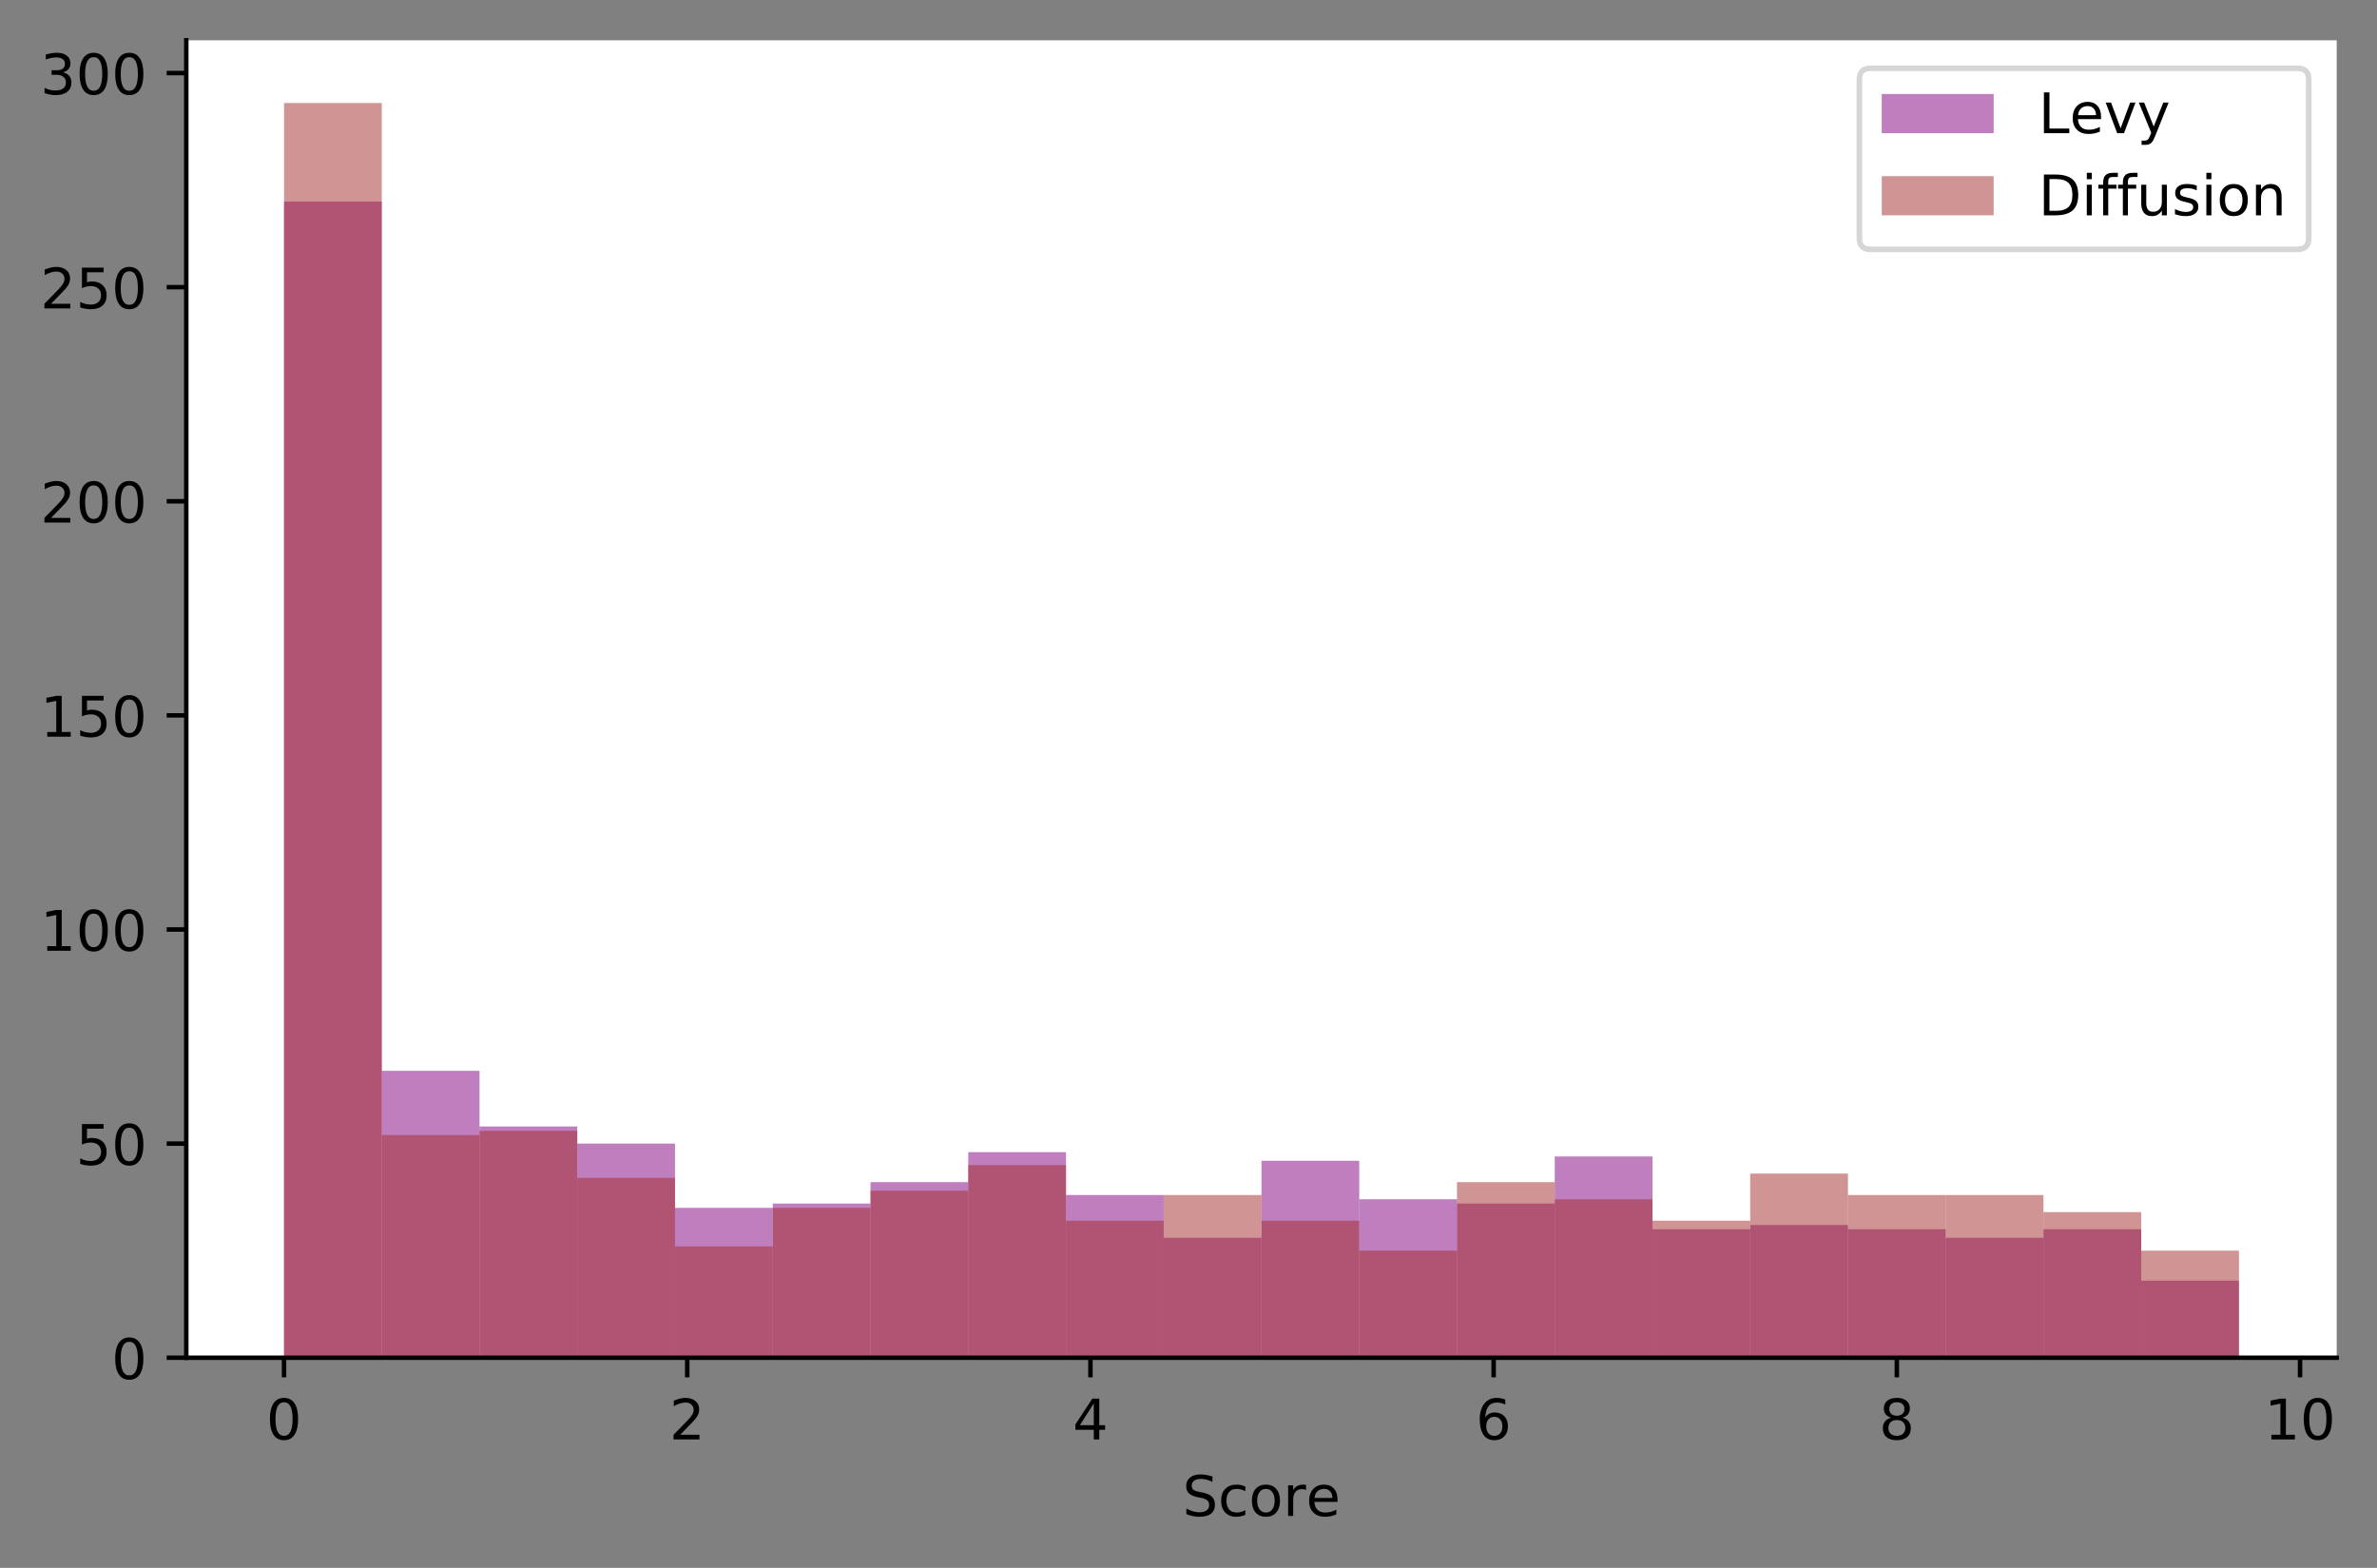 <?xml version="1.0" encoding="utf-8" standalone="no"?>
<!DOCTYPE svg PUBLIC "-//W3C//DTD SVG 1.1//EN"
  "http://www.w3.org/Graphics/SVG/1.1/DTD/svg11.dtd">
<!-- Created with matplotlib (https://matplotlib.org/) -->
<svg height="280.156pt" version="1.1" viewBox="0 0 424.762 280.156" width="424.762pt" xmlns="http://www.w3.org/2000/svg" xmlns:xlink="http://www.w3.org/1999/xlink">
 <rect x="0" y="0" width="424.762" height="280.156" fill="#808080" stroke="none"/>
 <defs>
  <style type="text/css">
*{stroke-linecap:butt;stroke-linejoin:round;}
  </style>
 </defs>
 <g id="figure_1">
  <g id="patch_1">
   <path d="M 0 280.156 
L 424.762 280.156 
L 424.762 0 
L 0 0 
z
" style="fill:none;"/>
  </g>
  <g id="axes_1">
   <g id="patch_2">
    <path d="M 33.288 242.6 
L 417.562 242.6 
L 417.562 7.2 
L 33.288 7.2 
z
" style="fill:#ffffff;"/>
   </g>
   <g id="patch_3">
    <path clip-path="url(#p902fbf78a1)" d="M 50.755 242.6 
L 68.222 242.6 
L 68.222 36.008 
L 50.755 36.008 
z
" style="fill:#800080;opacity:0.5;"/>
   </g>
   <g id="patch_4">
    <path clip-path="url(#p902fbf78a1)" d="M 68.222 242.6 
L 85.689 242.6 
L 85.689 191.335 
L 68.222 191.335 
z
" style="fill:#800080;opacity:0.5;"/>
   </g>
   <g id="patch_5">
    <path clip-path="url(#p902fbf78a1)" d="M 85.689 242.6 
L 103.156 242.6 
L 103.156 201.282 
L 85.689 201.282 
z
" style="fill:#800080;opacity:0.5;"/>
   </g>
   <g id="patch_6">
    <path clip-path="url(#p902fbf78a1)" d="M 103.156 242.6 
L 120.623 242.6 
L 120.623 204.342 
L 103.156 204.342 
z
" style="fill:#800080;opacity:0.5;"/>
   </g>
   <g id="patch_7">
    <path clip-path="url(#p902fbf78a1)" d="M 120.623 242.6 
L 138.09 242.6 
L 138.09 215.82 
L 120.623 215.82 
z
" style="fill:#800080;opacity:0.5;"/>
   </g>
   <g id="patch_8">
    <path clip-path="url(#p902fbf78a1)" d="M 138.09 242.6 
L 155.557 242.6 
L 155.557 215.054 
L 138.09 215.054 
z
" style="fill:#800080;opacity:0.5;"/>
   </g>
   <g id="patch_9">
    <path clip-path="url(#p902fbf78a1)" d="M 155.557 242.6 
L 173.024 242.6 
L 173.024 211.229 
L 155.557 211.229 
z
" style="fill:#800080;opacity:0.5;"/>
   </g>
   <g id="patch_10">
    <path clip-path="url(#p902fbf78a1)" d="M 173.024 242.6 
L 190.491 242.6 
L 190.491 205.873 
L 173.024 205.873 
z
" style="fill:#800080;opacity:0.5;"/>
   </g>
   <g id="patch_11">
    <path clip-path="url(#p902fbf78a1)" d="M 190.491 242.6 
L 207.958 242.6 
L 207.958 213.524 
L 190.491 213.524 
z
" style="fill:#800080;opacity:0.5;"/>
   </g>
   <g id="patch_12">
    <path clip-path="url(#p902fbf78a1)" d="M 207.958 242.6 
L 225.425 242.6 
L 225.425 221.176 
L 207.958 221.176 
z
" style="fill:#800080;opacity:0.5;"/>
   </g>
   <g id="patch_13">
    <path clip-path="url(#p902fbf78a1)" d="M 225.425 242.6 
L 242.892 242.6 
L 242.892 207.403 
L 225.425 207.403 
z
" style="fill:#800080;opacity:0.5;"/>
   </g>
   <g id="patch_14">
    <path clip-path="url(#p902fbf78a1)" d="M 242.892 242.6 
L 260.359 242.6 
L 260.359 214.289 
L 242.892 214.289 
z
" style="fill:#800080;opacity:0.5;"/>
   </g>
   <g id="patch_15">
    <path clip-path="url(#p902fbf78a1)" d="M 260.359 242.6 
L 277.826 242.6 
L 277.826 215.054 
L 260.359 215.054 
z
" style="fill:#800080;opacity:0.5;"/>
   </g>
   <g id="patch_16">
    <path clip-path="url(#p902fbf78a1)" d="M 277.826 242.6 
L 295.293 242.6 
L 295.293 206.638 
L 277.826 206.638 
z
" style="fill:#800080;opacity:0.5;"/>
   </g>
   <g id="patch_17">
    <path clip-path="url(#p902fbf78a1)" d="M 295.293 242.6 
L 312.76 242.6 
L 312.76 219.645 
L 295.293 219.645 
z
" style="fill:#800080;opacity:0.5;"/>
   </g>
   <g id="patch_18">
    <path clip-path="url(#p902fbf78a1)" d="M 312.76 242.6 
L 330.227 242.6 
L 330.227 218.88 
L 312.76 218.88 
z
" style="fill:#800080;opacity:0.5;"/>
   </g>
   <g id="patch_19">
    <path clip-path="url(#p902fbf78a1)" d="M 330.227 242.6 
L 347.694 242.6 
L 347.694 219.645 
L 330.227 219.645 
z
" style="fill:#800080;opacity:0.5;"/>
   </g>
   <g id="patch_20">
    <path clip-path="url(#p902fbf78a1)" d="M 347.694 242.6 
L 365.161 242.6 
L 365.161 221.176 
L 347.694 221.176 
z
" style="fill:#800080;opacity:0.5;"/>
   </g>
   <g id="patch_21">
    <path clip-path="url(#p902fbf78a1)" d="M 365.161 242.6 
L 382.628 242.6 
L 382.628 219.645 
L 365.161 219.645 
z
" style="fill:#800080;opacity:0.5;"/>
   </g>
   <g id="patch_22">
    <path clip-path="url(#p902fbf78a1)" d="M 382.628 242.6 
L 400.095 242.6 
L 400.095 228.827 
L 382.628 228.827 
z
" style="fill:#800080;opacity:0.5;"/>
   </g>
   <g id="patch_23">
    <path clip-path="url(#p902fbf78a1)" d="M 50.755 242.6 
L 68.222 242.6 
L 68.222 18.41 
L 50.755 18.41 
z
" style="fill:#a52a2a;opacity:0.5;"/>
   </g>
   <g id="patch_24">
    <path clip-path="url(#p902fbf78a1)" d="M 68.222 242.6 
L 85.689 242.6 
L 85.689 202.812 
L 68.222 202.812 
z
" style="fill:#a52a2a;opacity:0.5;"/>
   </g>
   <g id="patch_25">
    <path clip-path="url(#p902fbf78a1)" d="M 85.689 242.6 
L 103.156 242.6 
L 103.156 202.047 
L 85.689 202.047 
z
" style="fill:#a52a2a;opacity:0.5;"/>
   </g>
   <g id="patch_26">
    <path clip-path="url(#p902fbf78a1)" d="M 103.156 242.6 
L 120.623 242.6 
L 120.623 210.463 
L 103.156 210.463 
z
" style="fill:#a52a2a;opacity:0.5;"/>
   </g>
   <g id="patch_27">
    <path clip-path="url(#p902fbf78a1)" d="M 120.623 242.6 
L 138.09 242.6 
L 138.09 222.706 
L 120.623 222.706 
z
" style="fill:#a52a2a;opacity:0.5;"/>
   </g>
   <g id="patch_28">
    <path clip-path="url(#p902fbf78a1)" d="M 138.09 242.6 
L 155.557 242.6 
L 155.557 215.82 
L 138.09 215.82 
z
" style="fill:#a52a2a;opacity:0.5;"/>
   </g>
   <g id="patch_29">
    <path clip-path="url(#p902fbf78a1)" d="M 155.557 242.6 
L 173.024 242.6 
L 173.024 212.759 
L 155.557 212.759 
z
" style="fill:#a52a2a;opacity:0.5;"/>
   </g>
   <g id="patch_30">
    <path clip-path="url(#p902fbf78a1)" d="M 173.024 242.6 
L 190.491 242.6 
L 190.491 208.168 
L 173.024 208.168 
z
" style="fill:#a52a2a;opacity:0.5;"/>
   </g>
   <g id="patch_31">
    <path clip-path="url(#p902fbf78a1)" d="M 190.491 242.6 
L 207.958 242.6 
L 207.958 218.115 
L 190.491 218.115 
z
" style="fill:#a52a2a;opacity:0.5;"/>
   </g>
   <g id="patch_32">
    <path clip-path="url(#p902fbf78a1)" d="M 207.958 242.6 
L 225.425 242.6 
L 225.425 213.524 
L 207.958 213.524 
z
" style="fill:#a52a2a;opacity:0.5;"/>
   </g>
   <g id="patch_33">
    <path clip-path="url(#p902fbf78a1)" d="M 225.425 242.6 
L 242.892 242.6 
L 242.892 218.115 
L 225.425 218.115 
z
" style="fill:#a52a2a;opacity:0.5;"/>
   </g>
   <g id="patch_34">
    <path clip-path="url(#p902fbf78a1)" d="M 242.892 242.6 
L 260.359 242.6 
L 260.359 223.471 
L 242.892 223.471 
z
" style="fill:#a52a2a;opacity:0.5;"/>
   </g>
   <g id="patch_35">
    <path clip-path="url(#p902fbf78a1)" d="M 260.359 242.6 
L 277.826 242.6 
L 277.826 211.229 
L 260.359 211.229 
z
" style="fill:#a52a2a;opacity:0.5;"/>
   </g>
   <g id="patch_36">
    <path clip-path="url(#p902fbf78a1)" d="M 277.826 242.6 
L 295.293 242.6 
L 295.293 214.289 
L 277.826 214.289 
z
" style="fill:#a52a2a;opacity:0.5;"/>
   </g>
   <g id="patch_37">
    <path clip-path="url(#p902fbf78a1)" d="M 295.293 242.6 
L 312.76 242.6 
L 312.76 218.115 
L 295.293 218.115 
z
" style="fill:#a52a2a;opacity:0.5;"/>
   </g>
   <g id="patch_38">
    <path clip-path="url(#p902fbf78a1)" d="M 312.76 242.6 
L 330.227 242.6 
L 330.227 209.698 
L 312.76 209.698 
z
" style="fill:#a52a2a;opacity:0.5;"/>
   </g>
   <g id="patch_39">
    <path clip-path="url(#p902fbf78a1)" d="M 330.227 242.6 
L 347.694 242.6 
L 347.694 213.524 
L 330.227 213.524 
z
" style="fill:#a52a2a;opacity:0.5;"/>
   </g>
   <g id="patch_40">
    <path clip-path="url(#p902fbf78a1)" d="M 347.694 242.6 
L 365.161 242.6 
L 365.161 213.524 
L 347.694 213.524 
z
" style="fill:#a52a2a;opacity:0.5;"/>
   </g>
   <g id="patch_41">
    <path clip-path="url(#p902fbf78a1)" d="M 365.161 242.6 
L 382.628 242.6 
L 382.628 216.585 
L 365.161 216.585 
z
" style="fill:#a52a2a;opacity:0.5;"/>
   </g>
   <g id="patch_42">
    <path clip-path="url(#p902fbf78a1)" d="M 382.628 242.6 
L 400.095 242.6 
L 400.095 223.471 
L 382.628 223.471 
z
" style="fill:#a52a2a;opacity:0.5;"/>
   </g>
   <g id="matplotlib.axis_1">
    <g id="xtick_1">
     <g id="line2d_1">
      <defs>
       <path d="M 0 0 
L 0 3.5 
" id="m88babfe16b" style="stroke:#000000;stroke-width:0.8;"/>
      </defs>
      <g>
       <use style="stroke:#000000;stroke-width:0.8;" x="50.755" xlink:href="#m88babfe16b" y="242.6"/>
      </g>
     </g>
     <g id="text_1">
      <!-- 0 -->
      <defs>
       <path d="M 31.781 66.406 
Q 24.172 66.406 20.328 58.906 
Q 16.5 51.422 16.5 36.375 
Q 16.5 21.391 20.328 13.891 
Q 24.172 6.391 31.781 6.391 
Q 39.453 6.391 43.281 13.891 
Q 47.125 21.391 47.125 36.375 
Q 47.125 51.422 43.281 58.906 
Q 39.453 66.406 31.781 66.406 
z
M 31.781 74.219 
Q 44.047 74.219 50.516 64.516 
Q 56.984 54.828 56.984 36.375 
Q 56.984 17.969 50.516 8.266 
Q 44.047 -1.422 31.781 -1.422 
Q 19.531 -1.422 13.062 8.266 
Q 6.594 17.969 6.594 36.375 
Q 6.594 54.828 13.062 64.516 
Q 19.531 74.219 31.781 74.219 
z
" id="DejaVuSans-48"/>
      </defs>
      <g transform="translate(47.573 257.198)scale(0.1 -0.1)">
       <use xlink:href="#DejaVuSans-48"/>
      </g>
     </g>
    </g>
    <g id="xtick_2">
     <g id="line2d_2">
      <g>
       <use style="stroke:#000000;stroke-width:0.8;" x="122.806" xlink:href="#m88babfe16b" y="242.6"/>
      </g>
     </g>
     <g id="text_2">
      <!-- 2 -->
      <defs>
       <path d="M 19.188 8.297 
L 53.609 8.297 
L 53.609 0 
L 7.328 0 
L 7.328 8.297 
Q 12.938 14.109 22.625 23.891 
Q 32.328 33.688 34.812 36.531 
Q 39.547 41.844 41.422 45.531 
Q 43.312 49.219 43.312 52.781 
Q 43.312 58.594 39.234 62.25 
Q 35.156 65.922 28.609 65.922 
Q 23.969 65.922 18.812 64.312 
Q 13.672 62.703 7.812 59.422 
L 7.812 69.391 
Q 13.766 71.781 18.938 73 
Q 24.125 74.219 28.422 74.219 
Q 39.75 74.219 46.484 68.547 
Q 53.219 62.891 53.219 53.422 
Q 53.219 48.922 51.531 44.891 
Q 49.859 40.875 45.406 35.406 
Q 44.188 33.984 37.641 27.219 
Q 31.109 20.453 19.188 8.297 
z
" id="DejaVuSans-50"/>
      </defs>
      <g transform="translate(119.625 257.198)scale(0.1 -0.1)">
       <use xlink:href="#DejaVuSans-50"/>
      </g>
     </g>
    </g>
    <g id="xtick_3">
     <g id="line2d_3">
      <g>
       <use style="stroke:#000000;stroke-width:0.8;" x="194.858" xlink:href="#m88babfe16b" y="242.6"/>
      </g>
     </g>
     <g id="text_3">
      <!-- 4 -->
      <defs>
       <path d="M 37.797 64.312 
L 12.891 25.391 
L 37.797 25.391 
z
M 35.203 72.906 
L 47.609 72.906 
L 47.609 25.391 
L 58.016 25.391 
L 58.016 17.188 
L 47.609 17.188 
L 47.609 0 
L 37.797 0 
L 37.797 17.188 
L 4.891 17.188 
L 4.891 26.703 
z
" id="DejaVuSans-52"/>
      </defs>
      <g transform="translate(191.676 257.198)scale(0.1 -0.1)">
       <use xlink:href="#DejaVuSans-52"/>
      </g>
     </g>
    </g>
    <g id="xtick_4">
     <g id="line2d_4">
      <g>
       <use style="stroke:#000000;stroke-width:0.8;" x="266.909" xlink:href="#m88babfe16b" y="242.6"/>
      </g>
     </g>
     <g id="text_4">
      <!-- 6 -->
      <defs>
       <path d="M 33.016 40.375 
Q 26.375 40.375 22.484 35.828 
Q 18.609 31.297 18.609 23.391 
Q 18.609 15.531 22.484 10.953 
Q 26.375 6.391 33.016 6.391 
Q 39.656 6.391 43.531 10.953 
Q 47.406 15.531 47.406 23.391 
Q 47.406 31.297 43.531 35.828 
Q 39.656 40.375 33.016 40.375 
z
M 52.594 71.297 
L 52.594 62.312 
Q 48.875 64.062 45.094 64.984 
Q 41.312 65.922 37.594 65.922 
Q 27.828 65.922 22.672 59.328 
Q 17.531 52.734 16.797 39.406 
Q 19.672 43.656 24.016 45.922 
Q 28.375 48.188 33.594 48.188 
Q 44.578 48.188 50.953 41.516 
Q 57.328 34.859 57.328 23.391 
Q 57.328 12.156 50.688 5.359 
Q 44.047 -1.422 33.016 -1.422 
Q 20.359 -1.422 13.672 8.266 
Q 6.984 17.969 6.984 36.375 
Q 6.984 53.656 15.188 63.938 
Q 23.391 74.219 37.203 74.219 
Q 40.922 74.219 44.703 73.484 
Q 48.484 72.75 52.594 71.297 
z
" id="DejaVuSans-54"/>
      </defs>
      <g transform="translate(263.728 257.198)scale(0.1 -0.1)">
       <use xlink:href="#DejaVuSans-54"/>
      </g>
     </g>
    </g>
    <g id="xtick_5">
     <g id="line2d_5">
      <g>
       <use style="stroke:#000000;stroke-width:0.8;" x="338.961" xlink:href="#m88babfe16b" y="242.6"/>
      </g>
     </g>
     <g id="text_5">
      <!-- 8 -->
      <defs>
       <path d="M 31.781 34.625 
Q 24.75 34.625 20.719 30.859 
Q 16.703 27.094 16.703 20.516 
Q 16.703 13.922 20.719 10.156 
Q 24.75 6.391 31.781 6.391 
Q 38.812 6.391 42.859 10.172 
Q 46.922 13.969 46.922 20.516 
Q 46.922 27.094 42.891 30.859 
Q 38.875 34.625 31.781 34.625 
z
M 21.922 38.812 
Q 15.578 40.375 12.031 44.719 
Q 8.5 49.078 8.5 55.328 
Q 8.5 64.062 14.719 69.141 
Q 20.953 74.219 31.781 74.219 
Q 42.672 74.219 48.875 69.141 
Q 55.078 64.062 55.078 55.328 
Q 55.078 49.078 51.531 44.719 
Q 48 40.375 41.703 38.812 
Q 48.828 37.156 52.797 32.312 
Q 56.781 27.484 56.781 20.516 
Q 56.781 9.906 50.312 4.234 
Q 43.844 -1.422 31.781 -1.422 
Q 19.734 -1.422 13.25 4.234 
Q 6.781 9.906 6.781 20.516 
Q 6.781 27.484 10.781 32.312 
Q 14.797 37.156 21.922 38.812 
z
M 18.312 54.391 
Q 18.312 48.734 21.844 45.562 
Q 25.391 42.391 31.781 42.391 
Q 38.141 42.391 41.719 45.562 
Q 45.312 48.734 45.312 54.391 
Q 45.312 60.062 41.719 63.234 
Q 38.141 66.406 31.781 66.406 
Q 25.391 66.406 21.844 63.234 
Q 18.312 60.062 18.312 54.391 
z
" id="DejaVuSans-56"/>
      </defs>
      <g transform="translate(335.78 257.198)scale(0.1 -0.1)">
       <use xlink:href="#DejaVuSans-56"/>
      </g>
     </g>
    </g>
    <g id="xtick_6">
     <g id="line2d_6">
      <g>
       <use style="stroke:#000000;stroke-width:0.8;" x="411.012" xlink:href="#m88babfe16b" y="242.6"/>
      </g>
     </g>
     <g id="text_6">
      <!-- 10 -->
      <defs>
       <path d="M 12.406 8.297 
L 28.516 8.297 
L 28.516 63.922 
L 10.984 60.406 
L 10.984 69.391 
L 28.422 72.906 
L 38.281 72.906 
L 38.281 8.297 
L 54.391 8.297 
L 54.391 0 
L 12.406 0 
z
" id="DejaVuSans-49"/>
      </defs>
      <g transform="translate(404.65 257.198)scale(0.1 -0.1)">
       <use xlink:href="#DejaVuSans-49"/>
       <use x="63.623" xlink:href="#DejaVuSans-48"/>
      </g>
     </g>
    </g>
    <g id="text_7">
     <!-- Score -->
     <defs>
      <path d="M 53.516 70.516 
L 53.516 60.891 
Q 47.906 63.578 42.922 64.891 
Q 37.938 66.219 33.297 66.219 
Q 25.25 66.219 20.875 63.094 
Q 16.5 59.969 16.5 54.203 
Q 16.5 49.359 19.406 46.891 
Q 22.312 44.438 30.422 42.922 
L 36.375 41.703 
Q 47.406 39.594 52.656 34.297 
Q 57.906 29 57.906 20.125 
Q 57.906 9.516 50.797 4.047 
Q 43.703 -1.422 29.984 -1.422 
Q 24.812 -1.422 18.969 -0.25 
Q 13.141 0.922 6.891 3.219 
L 6.891 13.375 
Q 12.891 10.016 18.656 8.297 
Q 24.422 6.594 29.984 6.594 
Q 38.422 6.594 43.016 9.906 
Q 47.609 13.234 47.609 19.391 
Q 47.609 24.75 44.312 27.781 
Q 41.016 30.812 33.5 32.328 
L 27.484 33.5 
Q 16.453 35.688 11.516 40.375 
Q 6.594 45.062 6.594 53.422 
Q 6.594 63.094 13.406 68.656 
Q 20.219 74.219 32.172 74.219 
Q 37.312 74.219 42.625 73.281 
Q 47.953 72.359 53.516 70.516 
z
" id="DejaVuSans-83"/>
      <path d="M 48.781 52.594 
L 48.781 44.188 
Q 44.969 46.297 41.141 47.344 
Q 37.312 48.391 33.406 48.391 
Q 24.656 48.391 19.812 42.844 
Q 14.984 37.312 14.984 27.297 
Q 14.984 17.281 19.812 11.734 
Q 24.656 6.203 33.406 6.203 
Q 37.312 6.203 41.141 7.25 
Q 44.969 8.297 48.781 10.406 
L 48.781 2.094 
Q 45.016 0.344 40.984 -0.531 
Q 36.969 -1.422 32.422 -1.422 
Q 20.062 -1.422 12.781 6.344 
Q 5.516 14.109 5.516 27.297 
Q 5.516 40.672 12.859 48.328 
Q 20.219 56 33.016 56 
Q 37.156 56 41.109 55.141 
Q 45.062 54.297 48.781 52.594 
z
" id="DejaVuSans-99"/>
      <path d="M 30.609 48.391 
Q 23.391 48.391 19.188 42.75 
Q 14.984 37.109 14.984 27.297 
Q 14.984 17.484 19.156 11.844 
Q 23.344 6.203 30.609 6.203 
Q 37.797 6.203 41.984 11.859 
Q 46.188 17.531 46.188 27.297 
Q 46.188 37.016 41.984 42.703 
Q 37.797 48.391 30.609 48.391 
z
M 30.609 56 
Q 42.328 56 49.016 48.375 
Q 55.719 40.766 55.719 27.297 
Q 55.719 13.875 49.016 6.219 
Q 42.328 -1.422 30.609 -1.422 
Q 18.844 -1.422 12.172 6.219 
Q 5.516 13.875 5.516 27.297 
Q 5.516 40.766 12.172 48.375 
Q 18.844 56 30.609 56 
z
" id="DejaVuSans-111"/>
      <path d="M 41.109 46.297 
Q 39.594 47.172 37.812 47.578 
Q 36.031 48 33.891 48 
Q 26.266 48 22.188 43.047 
Q 18.109 38.094 18.109 28.812 
L 18.109 0 
L 9.078 0 
L 9.078 54.688 
L 18.109 54.688 
L 18.109 46.188 
Q 20.953 51.172 25.484 53.578 
Q 30.031 56 36.531 56 
Q 37.453 56 38.578 55.875 
Q 39.703 55.766 41.062 55.516 
z
" id="DejaVuSans-114"/>
      <path d="M 56.203 29.594 
L 56.203 25.203 
L 14.891 25.203 
Q 15.484 15.922 20.484 11.062 
Q 25.484 6.203 34.422 6.203 
Q 39.594 6.203 44.453 7.469 
Q 49.312 8.734 54.109 11.281 
L 54.109 2.781 
Q 49.266 0.734 44.188 -0.344 
Q 39.109 -1.422 33.891 -1.422 
Q 20.797 -1.422 13.156 6.188 
Q 5.516 13.812 5.516 26.812 
Q 5.516 40.234 12.766 48.109 
Q 20.016 56 32.328 56 
Q 43.359 56 49.781 48.891 
Q 56.203 41.797 56.203 29.594 
z
M 47.219 32.234 
Q 47.125 39.594 43.094 43.984 
Q 39.062 48.391 32.422 48.391 
Q 24.906 48.391 20.391 44.141 
Q 15.875 39.891 15.188 32.172 
z
" id="DejaVuSans-101"/>
     </defs>
     <g transform="translate(211.312 270.877)scale(0.1 -0.1)">
      <use xlink:href="#DejaVuSans-83"/>
      <use x="63.477" xlink:href="#DejaVuSans-99"/>
      <use x="118.457" xlink:href="#DejaVuSans-111"/>
      <use x="179.639" xlink:href="#DejaVuSans-114"/>
      <use x="220.721" xlink:href="#DejaVuSans-101"/>
     </g>
    </g>
   </g>
   <g id="matplotlib.axis_2">
    <g id="ytick_1">
     <g id="line2d_7">
      <defs>
       <path d="M 0 0 
L -3.5 0 
" id="md557a34615" style="stroke:#000000;stroke-width:0.8;"/>
      </defs>
      <g>
       <use style="stroke:#000000;stroke-width:0.8;" x="33.288" xlink:href="#md557a34615" y="242.6"/>
      </g>
     </g>
     <g id="text_8">
      <!-- 0 -->
      <g transform="translate(19.925 246.399)scale(0.1 -0.1)">
       <use xlink:href="#DejaVuSans-48"/>
      </g>
     </g>
    </g>
    <g id="ytick_2">
     <g id="line2d_8">
      <g>
       <use style="stroke:#000000;stroke-width:0.8;" x="33.288" xlink:href="#md557a34615" y="204.342"/>
      </g>
     </g>
     <g id="text_9">
      <!-- 50 -->
      <defs>
       <path d="M 10.797 72.906 
L 49.516 72.906 
L 49.516 64.594 
L 19.828 64.594 
L 19.828 46.734 
Q 21.969 47.469 24.109 47.828 
Q 26.266 48.188 28.422 48.188 
Q 40.625 48.188 47.75 41.5 
Q 54.891 34.812 54.891 23.391 
Q 54.891 11.625 47.562 5.094 
Q 40.234 -1.422 26.906 -1.422 
Q 22.312 -1.422 17.547 -0.641 
Q 12.797 0.141 7.719 1.703 
L 7.719 11.625 
Q 12.109 9.234 16.797 8.062 
Q 21.484 6.891 26.703 6.891 
Q 35.156 6.891 40.078 11.328 
Q 45.016 15.766 45.016 23.391 
Q 45.016 31 40.078 35.438 
Q 35.156 39.891 26.703 39.891 
Q 22.75 39.891 18.812 39.016 
Q 14.891 38.141 10.797 36.281 
z
" id="DejaVuSans-53"/>
      </defs>
      <g transform="translate(13.562 208.141)scale(0.1 -0.1)">
       <use xlink:href="#DejaVuSans-53"/>
       <use x="63.623" xlink:href="#DejaVuSans-48"/>
      </g>
     </g>
    </g>
    <g id="ytick_3">
     <g id="line2d_9">
      <g>
       <use style="stroke:#000000;stroke-width:0.8;" x="33.288" xlink:href="#md557a34615" y="166.084"/>
      </g>
     </g>
     <g id="text_10">
      <!-- 100 -->
      <g transform="translate(7.2 169.884)scale(0.1 -0.1)">
       <use xlink:href="#DejaVuSans-49"/>
       <use x="63.623" xlink:href="#DejaVuSans-48"/>
       <use x="127.246" xlink:href="#DejaVuSans-48"/>
      </g>
     </g>
    </g>
    <g id="ytick_4">
     <g id="line2d_10">
      <g>
       <use style="stroke:#000000;stroke-width:0.8;" x="33.288" xlink:href="#md557a34615" y="127.827"/>
      </g>
     </g>
     <g id="text_11">
      <!-- 150 -->
      <g transform="translate(7.2 131.626)scale(0.1 -0.1)">
       <use xlink:href="#DejaVuSans-49"/>
       <use x="63.623" xlink:href="#DejaVuSans-53"/>
       <use x="127.246" xlink:href="#DejaVuSans-48"/>
      </g>
     </g>
    </g>
    <g id="ytick_5">
     <g id="line2d_11">
      <g>
       <use style="stroke:#000000;stroke-width:0.8;" x="33.288" xlink:href="#md557a34615" y="89.569"/>
      </g>
     </g>
     <g id="text_12">
      <!-- 200 -->
      <g transform="translate(7.2 93.368)scale(0.1 -0.1)">
       <use xlink:href="#DejaVuSans-50"/>
       <use x="63.623" xlink:href="#DejaVuSans-48"/>
       <use x="127.246" xlink:href="#DejaVuSans-48"/>
      </g>
     </g>
    </g>
    <g id="ytick_6">
     <g id="line2d_12">
      <g>
       <use style="stroke:#000000;stroke-width:0.8;" x="33.288" xlink:href="#md557a34615" y="51.311"/>
      </g>
     </g>
     <g id="text_13">
      <!-- 250 -->
      <g transform="translate(7.2 55.11)scale(0.1 -0.1)">
       <use xlink:href="#DejaVuSans-50"/>
       <use x="63.623" xlink:href="#DejaVuSans-53"/>
       <use x="127.246" xlink:href="#DejaVuSans-48"/>
      </g>
     </g>
    </g>
    <g id="ytick_7">
     <g id="line2d_13">
      <g>
       <use style="stroke:#000000;stroke-width:0.8;" x="33.288" xlink:href="#md557a34615" y="13.053"/>
      </g>
     </g>
     <g id="text_14">
      <!-- 300 -->
      <defs>
       <path d="M 40.578 39.312 
Q 47.656 37.797 51.625 33 
Q 55.609 28.219 55.609 21.188 
Q 55.609 10.406 48.188 4.484 
Q 40.766 -1.422 27.094 -1.422 
Q 22.516 -1.422 17.656 -0.516 
Q 12.797 0.391 7.625 2.203 
L 7.625 11.719 
Q 11.719 9.328 16.594 8.109 
Q 21.484 6.891 26.812 6.891 
Q 36.078 6.891 40.938 10.547 
Q 45.797 14.203 45.797 21.188 
Q 45.797 27.641 41.281 31.266 
Q 36.766 34.906 28.719 34.906 
L 20.219 34.906 
L 20.219 43.016 
L 29.109 43.016 
Q 36.375 43.016 40.234 45.922 
Q 44.094 48.828 44.094 54.297 
Q 44.094 59.906 40.109 62.906 
Q 36.141 65.922 28.719 65.922 
Q 24.656 65.922 20.016 65.031 
Q 15.375 64.156 9.812 62.312 
L 9.812 71.094 
Q 15.438 72.656 20.344 73.438 
Q 25.25 74.219 29.594 74.219 
Q 40.828 74.219 47.359 69.109 
Q 53.906 64.016 53.906 55.328 
Q 53.906 49.266 50.438 45.094 
Q 46.969 40.922 40.578 39.312 
z
" id="DejaVuSans-51"/>
      </defs>
      <g transform="translate(7.2 16.853)scale(0.1 -0.1)">
       <use xlink:href="#DejaVuSans-51"/>
       <use x="63.623" xlink:href="#DejaVuSans-48"/>
       <use x="127.246" xlink:href="#DejaVuSans-48"/>
      </g>
     </g>
    </g>
   </g>
   <g id="patch_43">
    <path d="M 33.288 242.6 
L 33.288 7.2 
" style="fill:none;stroke:#000000;stroke-linecap:square;stroke-linejoin:miter;stroke-width:0.8;"/>
   </g>
   <g id="patch_44">
    <path d="M 33.288 242.6 
L 417.562 242.6 
" style="fill:none;stroke:#000000;stroke-linecap:square;stroke-linejoin:miter;stroke-width:0.8;"/>
   </g>
   <g id="legend_1">
    <g id="patch_45">
     <path d="M 334.262 44.556 
L 410.562 44.556 
Q 412.562 44.556 412.562 42.556 
L 412.562 14.2 
Q 412.562 12.2 410.562 12.2 
L 334.262 12.2 
Q 332.262 12.2 332.262 14.2 
L 332.262 42.556 
Q 332.262 44.556 334.262 44.556 
z
" style="fill:#ffffff;opacity:0.8;stroke:#cccccc;stroke-linejoin:miter;"/>
    </g>
    <g id="patch_46">
     <path d="M 336.262 23.798 
L 356.262 23.798 
L 356.262 16.798 
L 336.262 16.798 
z
" style="fill:#800080;opacity:0.5;"/>
    </g>
    <g id="text_15">
     <!-- Levy -->
     <defs>
      <path d="M 9.812 72.906 
L 19.672 72.906 
L 19.672 8.297 
L 55.172 8.297 
L 55.172 0 
L 9.812 0 
z
" id="DejaVuSans-76"/>
      <path d="M 2.984 54.688 
L 12.5 54.688 
L 29.594 8.797 
L 46.688 54.688 
L 56.203 54.688 
L 35.688 0 
L 23.484 0 
z
" id="DejaVuSans-118"/>
      <path d="M 32.172 -5.078 
Q 28.375 -14.844 24.75 -17.812 
Q 21.141 -20.797 15.094 -20.797 
L 7.906 -20.797 
L 7.906 -13.281 
L 13.188 -13.281 
Q 16.891 -13.281 18.938 -11.516 
Q 21 -9.766 23.484 -3.219 
L 25.094 0.875 
L 2.984 54.688 
L 12.5 54.688 
L 29.594 11.922 
L 46.688 54.688 
L 56.203 54.688 
z
" id="DejaVuSans-121"/>
     </defs>
     <g transform="translate(364.262 23.798)scale(0.1 -0.1)">
      <use xlink:href="#DejaVuSans-76"/>
      <use x="55.697" xlink:href="#DejaVuSans-101"/>
      <use x="117.221" xlink:href="#DejaVuSans-118"/>
      <use x="176.4" xlink:href="#DejaVuSans-121"/>
     </g>
    </g>
    <g id="patch_47">
     <path d="M 336.262 38.477 
L 356.262 38.477 
L 356.262 31.477 
L 336.262 31.477 
z
" style="fill:#a52a2a;opacity:0.5;"/>
    </g>
    <g id="text_16">
     <!-- Diffusion -->
     <defs>
      <path d="M 19.672 64.797 
L 19.672 8.109 
L 31.594 8.109 
Q 46.688 8.109 53.688 14.938 
Q 60.688 21.781 60.688 36.531 
Q 60.688 51.172 53.688 57.984 
Q 46.688 64.797 31.594 64.797 
z
M 9.812 72.906 
L 30.078 72.906 
Q 51.266 72.906 61.172 64.094 
Q 71.094 55.281 71.094 36.531 
Q 71.094 17.672 61.125 8.828 
Q 51.172 0 30.078 0 
L 9.812 0 
z
" id="DejaVuSans-68"/>
      <path d="M 9.422 54.688 
L 18.406 54.688 
L 18.406 0 
L 9.422 0 
z
M 9.422 75.984 
L 18.406 75.984 
L 18.406 64.594 
L 9.422 64.594 
z
" id="DejaVuSans-105"/>
      <path d="M 37.109 75.984 
L 37.109 68.5 
L 28.516 68.5 
Q 23.688 68.5 21.797 66.547 
Q 19.922 64.594 19.922 59.516 
L 19.922 54.688 
L 34.719 54.688 
L 34.719 47.703 
L 19.922 47.703 
L 19.922 0 
L 10.891 0 
L 10.891 47.703 
L 2.297 47.703 
L 2.297 54.688 
L 10.891 54.688 
L 10.891 58.5 
Q 10.891 67.625 15.141 71.797 
Q 19.391 75.984 28.609 75.984 
z
" id="DejaVuSans-102"/>
      <path d="M 8.5 21.578 
L 8.5 54.688 
L 17.484 54.688 
L 17.484 21.922 
Q 17.484 14.156 20.5 10.266 
Q 23.531 6.391 29.594 6.391 
Q 36.859 6.391 41.078 11.031 
Q 45.312 15.672 45.312 23.688 
L 45.312 54.688 
L 54.297 54.688 
L 54.297 0 
L 45.312 0 
L 45.312 8.406 
Q 42.047 3.422 37.719 1 
Q 33.406 -1.422 27.688 -1.422 
Q 18.266 -1.422 13.375 4.438 
Q 8.5 10.297 8.5 21.578 
z
M 31.109 56 
z
" id="DejaVuSans-117"/>
      <path d="M 44.281 53.078 
L 44.281 44.578 
Q 40.484 46.531 36.375 47.5 
Q 32.281 48.484 27.875 48.484 
Q 21.188 48.484 17.844 46.438 
Q 14.5 44.391 14.5 40.281 
Q 14.5 37.156 16.891 35.375 
Q 19.281 33.594 26.516 31.984 
L 29.594 31.297 
Q 39.156 29.25 43.188 25.516 
Q 47.219 21.781 47.219 15.094 
Q 47.219 7.469 41.188 3.016 
Q 35.156 -1.422 24.609 -1.422 
Q 20.219 -1.422 15.453 -0.562 
Q 10.688 0.297 5.422 2 
L 5.422 11.281 
Q 10.406 8.688 15.234 7.391 
Q 20.062 6.109 24.812 6.109 
Q 31.156 6.109 34.562 8.281 
Q 37.984 10.453 37.984 14.406 
Q 37.984 18.062 35.516 20.016 
Q 33.062 21.969 24.703 23.781 
L 21.578 24.516 
Q 13.234 26.266 9.516 29.906 
Q 5.812 33.547 5.812 39.891 
Q 5.812 47.609 11.281 51.797 
Q 16.75 56 26.812 56 
Q 31.781 56 36.172 55.266 
Q 40.578 54.547 44.281 53.078 
z
" id="DejaVuSans-115"/>
      <path d="M 54.891 33.016 
L 54.891 0 
L 45.906 0 
L 45.906 32.719 
Q 45.906 40.484 42.875 44.328 
Q 39.844 48.188 33.797 48.188 
Q 26.516 48.188 22.312 43.547 
Q 18.109 38.922 18.109 30.906 
L 18.109 0 
L 9.078 0 
L 9.078 54.688 
L 18.109 54.688 
L 18.109 46.188 
Q 21.344 51.125 25.703 53.562 
Q 30.078 56 35.797 56 
Q 45.219 56 50.047 50.172 
Q 54.891 44.344 54.891 33.016 
z
" id="DejaVuSans-110"/>
     </defs>
     <g transform="translate(364.262 38.477)scale(0.1 -0.1)">
      <use xlink:href="#DejaVuSans-68"/>
      <use x="77.002" xlink:href="#DejaVuSans-105"/>
      <use x="104.785" xlink:href="#DejaVuSans-102"/>
      <use x="139.99" xlink:href="#DejaVuSans-102"/>
      <use x="175.195" xlink:href="#DejaVuSans-117"/>
      <use x="238.574" xlink:href="#DejaVuSans-115"/>
      <use x="290.674" xlink:href="#DejaVuSans-105"/>
      <use x="318.457" xlink:href="#DejaVuSans-111"/>
      <use x="379.639" xlink:href="#DejaVuSans-110"/>
     </g>
    </g>
   </g>
  </g>
 </g>
 <defs>
  <clipPath id="p902fbf78a1">
   <rect height="235.4" width="384.275" x="33.288" y="7.2"/>
  </clipPath>
 </defs>
</svg>
